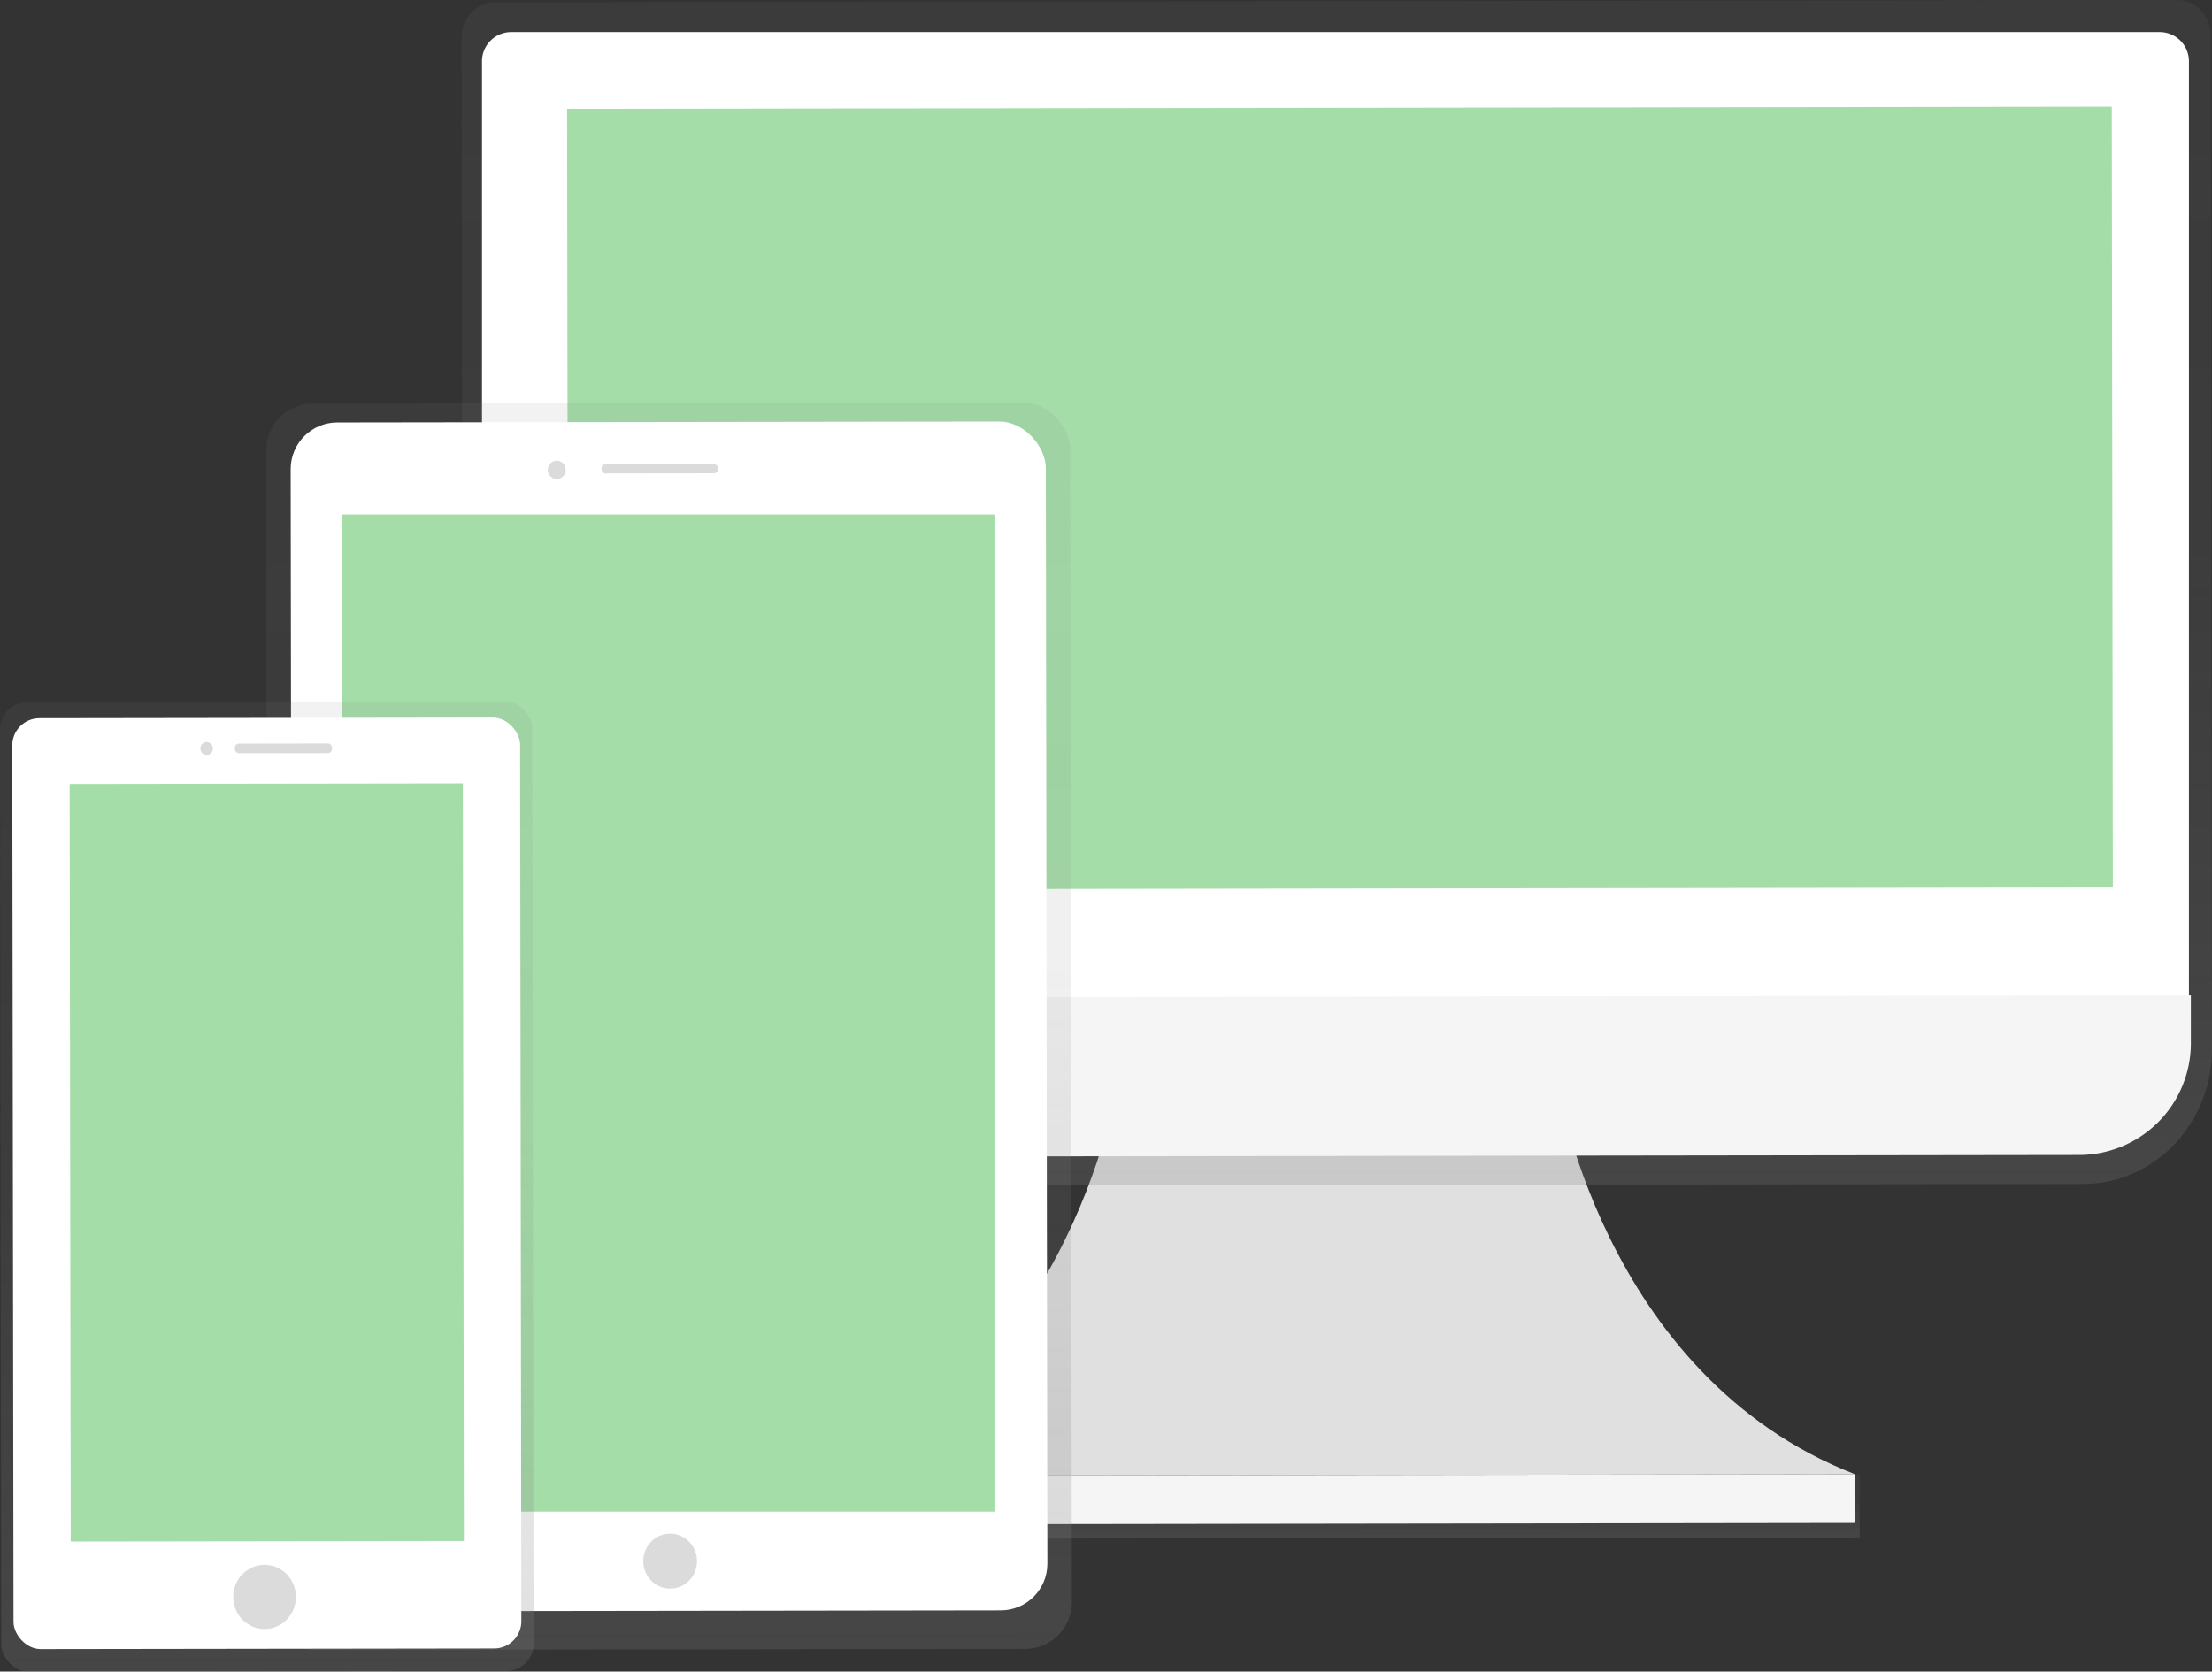 <svg data-name="Layer 1" xmlns="http://www.w3.org/2000/svg" xmlns:xlink="http://www.w3.org/1999/xlink" viewBox="0 0 814.27 615.44"><rect x="0" y="0" width="814.27" height="615.44" fill="#333333" stroke="none"/><defs><linearGradient id="a" x1="684.96" y1="708.77" x2="684.96" y2="685.5" gradientTransform="translate(.36 -.19)" gradientUnits="userSpaceOnUse"><stop offset="0" stop-color="gray" stop-opacity=".25"/><stop offset=".54" stop-color="gray" stop-opacity=".12"/><stop offset="1" stop-color="gray" stop-opacity=".1"/></linearGradient><linearGradient id="b" x1="685.09" y1="578.57" x2="685.09" y2="157.81" gradientTransform="matrix(1 0 0 1.04 -.63 -19.87)" xlink:href="#a"/><linearGradient id="c" x1="439.04" y1="749.29" x2="439.04" y2="297.39" gradientTransform="matrix(1 0 0 1.02 .11 -11.28)" xlink:href="#a"/><linearGradient id="d" x1="439.56" y1="710.94" x2="439.56" y2="331.91" gradientTransform="matrix(1 0 0 1.02 .11 -11.28)" gradientUnits="userSpaceOnUse"><stop offset="0" stop-opacity=".09"/><stop offset=".55" stop-opacity=".07"/><stop offset="1" stop-opacity=".02"/></linearGradient><linearGradient id="e" x1="290.89" y1="757.14" x2="290.89" y2="406.12" gradientTransform="matrix(1 0 0 1.02 .19 -12.23)" xlink:href="#a"/></defs><path d="M572.78 396.13s16.07 110.09 110.09 146.67l-190.34.26-190.34.26c93.92-36.83 109.71-147 109.71-147z" fill="#e0e0e0"/><path transform="rotate(-.08 -101317.05 138742.662)" fill="url(#a)" d="M493.16 685.34h384.26v23.26H493.16z"/><path fill="#f5f5f5" d="M302.206 543.318l380.67-.531.025 17.94-380.67.531z"/><path d="M994.22 142.28l-619.08.85c-6.85 0-12.4 5.83-12.39 13l.48 361.19v12c0 27.44 21.33 49.66 47.55 49.62l548.93-.76c26.23 0 47.46-22.31 47.42-49.75v-12l-.48-361.19c-.01-7.17-5.58-12.97-12.43-12.96z" transform="translate(-192.86 -142.28)" fill="url(#b)"/><path d="M188.19 11.8h606.84a10.75 10.75 0 0 1 10.75 10.75v345.28H177.43V22.55a10.75 10.75 0 0 1 10.75-10.75z" fill="#fff"/><path d="M765.4 425.23l-546 .75a41.15 41.15 0 0 1-41.26-41.09v-17.57l628.35-.87v17.58a41.15 41.15 0 0 1-41.09 41.2z" fill="#f5f5f5"/><path fill="#a4dda8" d="M208.754 40.069l568.62-.794.4 287.41-568.619.794z"/><rect x="291.13" y="290.71" width="296" height="458.84" rx="17.17" ry="17.17" transform="rotate(-.08 -101560.437 138570.605)" fill="url(#c)"/><path transform="rotate(-.08 -101560.437 138570.605)" fill="url(#d)" d="M311.85 325.76h255.62V710.6H311.85z"/><rect x="300.13" y="297.65" width="277.99" height="437.71" rx="17.17" ry="17.17" transform="rotate(-.08 -101560.432 138563.443)" fill="#fff"/><path fill="#a4dda8" d="M126.02 189.42h240.06v367.12H126.02z"/><ellipse cx="440.54" cy="716.44" rx="9.89" ry="10.13" transform="translate(-193.85 -141.67)" fill="#dbdbdb"/><ellipse cx="397.81" cy="315.27" rx="3.3" ry="3.38" transform="rotate(-.08 -101603.269 138370.04)" fill="#dbdbdb"/><rect x="414.29" y="313.19" width="42.87" height="3.38" rx="1.43" ry="1.43" transform="rotate(-.08 -101567.459 138370.065)" fill="#dbdbdb"/><rect x="193.08" y="400.71" width="195.96" height="356.89" rx="10" ry="10" transform="rotate(-.08 -101710.878 138627.796)" fill="url(#e)"/><rect x="197.6" y="406.59" width="186.94" height="342.74" rx="10" ry="10" transform="rotate(-.08 -101710.878 138627.796)" fill="#fff"/><path fill="#a4dda8" d="M25.641 288.634l144.73-.202.39 278.92-144.73.202z"/><ellipse cx="291.26" cy="729.83" rx="11.54" ry="11.82" transform="translate(-193.87 -141.88)" fill="#dbdbdb"/><ellipse cx="268.93" cy="417.85" rx="2.31" ry="2.36" transform="rotate(-.08 -101732.254 138470.217)" fill="#dbdbdb"/><rect x="279.31" y="416.03" width="35.77" height="3.55" rx="1.5" ry="1.5" transform="rotate(-.08 -101703.606 138470.237)" fill="#dbdbdb"/></svg>
